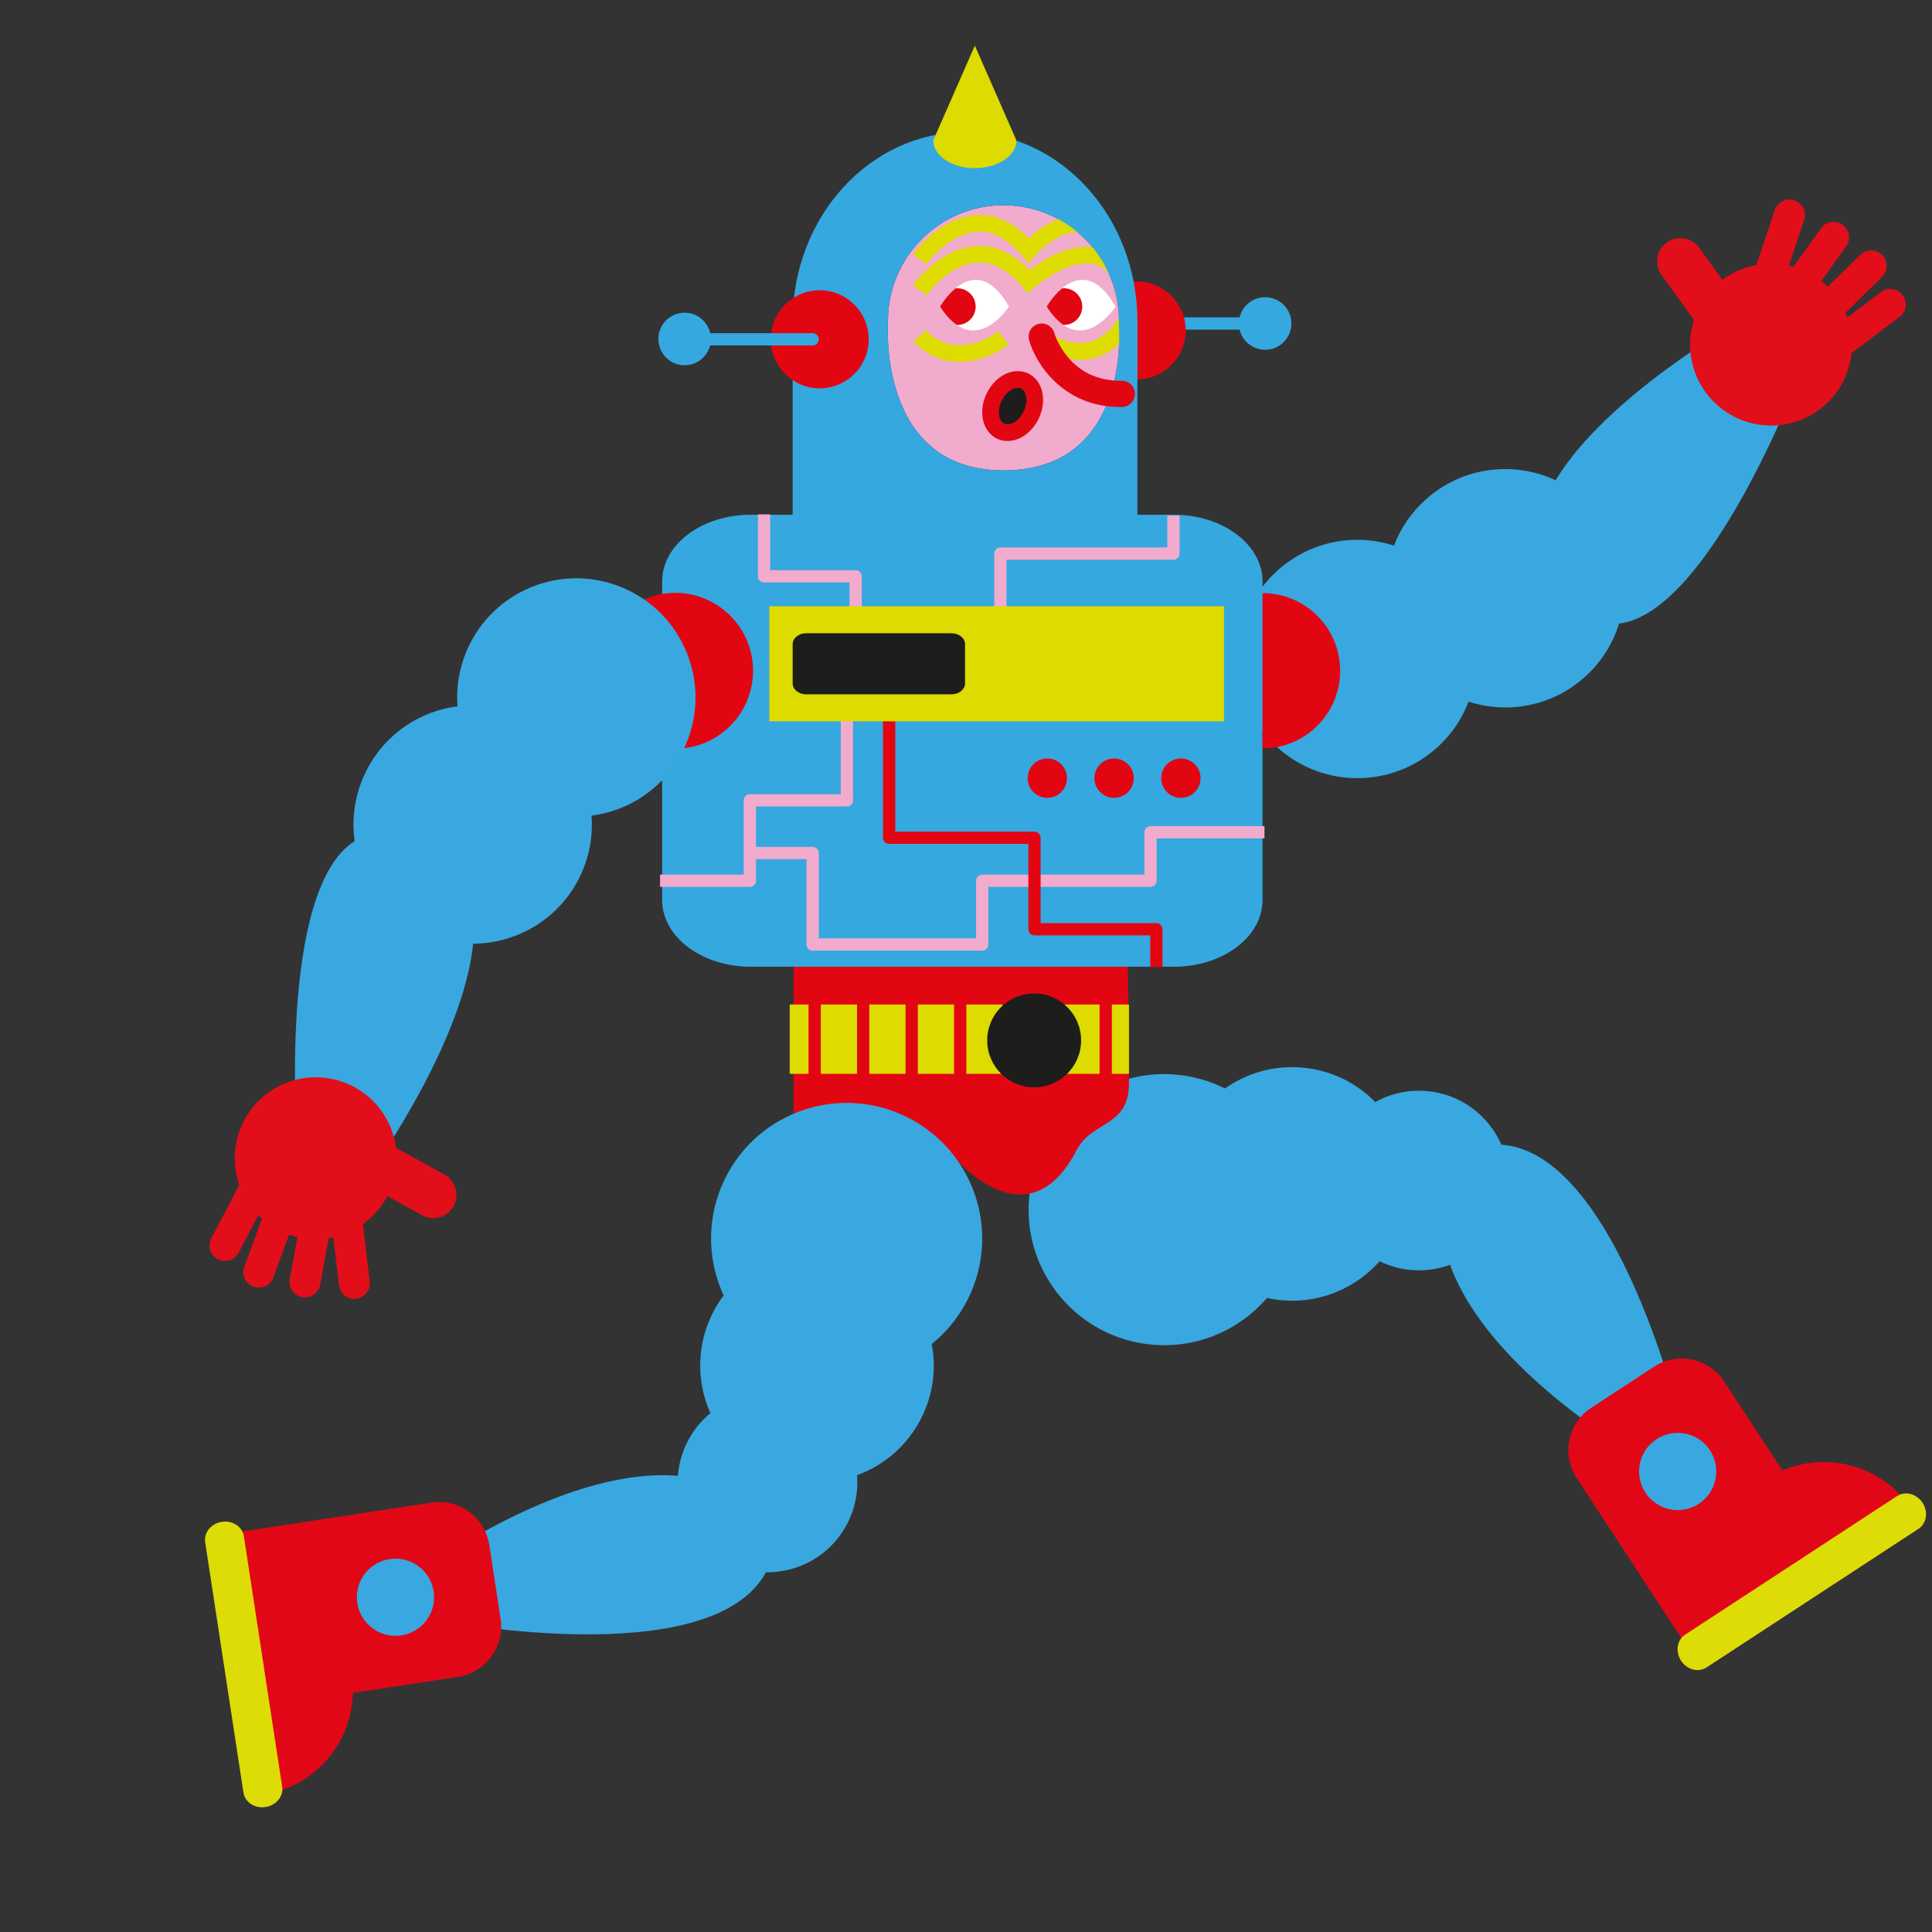<?xml version="1.0" encoding="utf-8"?>
<!-- Generator: Adobe Illustrator 16.0.0, SVG Export Plug-In . SVG Version: 6.00 Build 0)  -->
<!DOCTYPE svg PUBLIC "-//W3C//DTD SVG 1.1//EN" "http://www.w3.org/Graphics/SVG/1.1/DTD/svg11.dtd">
<svg version="1.1" id="Layer_1" xmlns="http://www.w3.org/2000/svg" xmlns:xlink="http://www.w3.org/1999/xlink" x="0px" y="0px"
	 width="283.46px" height="283.46px" viewBox="0 0 283.46 283.46" enable-background="new 0 0 283.46 283.46" xml:space="preserve">
<rect x="0" y="0" width="283.46" height="283.46" fill="#333333" stroke="none"/>
<g>
	<path fill="#39A8E0" d="M201.779,161.694c2.201-1.23,4.799-1.843,7.504-1.62c5.006,0.412,9.125,3.578,10.998,7.872
		c17.189,1.202,26.664,42.035,26.664,42.035l-7.643,3.11c-17.656-11.272-24.219-21.056-26.549-27.523
		c-1.746,0.644-3.654,0.931-5.641,0.769c-1.682-0.141-3.262-0.588-4.693-1.291c-3.467,3.914-8.658,6.198-14.26,5.735
		c-0.771-0.063-1.525-0.178-2.262-0.353c-4.016,4.671-10.137,7.413-16.736,6.869c-10.938-0.902-19.082-10.514-18.178-21.449
		c0.904-10.95,10.511-19.094,21.449-18.189c2.618,0.214,5.08,0.927,7.292,2.04c3.163-2.235,7.091-3.415,11.253-3.069
		C195.24,156.98,199.008,158.855,201.779,161.694z"/>
	<g>
		<path fill="#E20717" d="M280.523,221.497l-32.328,21.146l-16.867-25.79c-2.256-3.447-1.289-8.066,2.156-10.32l9.156-5.989
			c3.447-2.254,8.078-1.294,10.33,2.15l8.545,13.061C268.283,212.844,276.363,215.134,280.523,221.497z"/>
		<path fill="#DEDC06" d="M282.07,220.485c0.869,1.328,0.605,3.04-0.588,3.82l-31.104,20.343c-1.195,0.781-2.869,0.337-3.736-0.989
			l0,0c-0.869-1.327-0.604-3.037,0.59-3.819l31.104-20.342C279.529,218.715,281.203,219.158,282.07,220.485L282.07,220.485z"/>
		<circle fill="#39A8E0" cx="246.148" cy="215.892" r="5.664"/>
	</g>
</g>
<path fill="#39A8E0" d="M204.521,80.055c0.967-2.546,2.553-4.905,4.724-6.828c5.381-4.773,12.873-5.622,18.999-2.764
	c7.301-12.168,26.458-23.033,26.458-23.033s8.248,6.501,9.298,7.686c0,0-13.134,34.759-26.453,36.374
	c-0.914,2.957-2.622,5.706-5.102,7.905c-4.8,4.257-11.288,5.394-16.973,3.548c-0.966,2.545-2.553,4.903-4.723,6.827
	c-7.226,6.405-18.276,5.742-24.683-1.482s-5.743-18.278,1.481-24.684C192.35,79.346,198.838,78.208,204.521,80.055z"/>
<path fill="#E20E1A" d="M243.78,40.341l4.755,6.591c-1.53,4.777,0.092,10.195,4.389,13.279c5.333,3.826,12.756,2.605,16.582-2.728
	c1.244-1.737,1.945-3.693,2.154-5.676l7.055-5.332c0.999-0.755,1.198-2.184,0.44-3.184c-0.142-0.188-0.306-0.347-0.488-0.477
	c-0.786-0.567-1.881-0.582-2.694,0.035l-4.932,3.726c-0.081-0.229-0.177-0.453-0.272-0.679l5.357-5.268
	c0.896-0.879,0.905-2.317,0.028-3.215c-0.094-0.093-0.192-0.18-0.298-0.255c-0.881-0.633-2.117-0.557-2.915,0.228l-4.776,4.693
	c-0.301-0.292-0.618-0.572-0.955-0.836l3.657-5.099c0.731-1.021,0.498-2.439-0.522-3.17c-1.019-0.733-2.439-0.498-3.172,0.522
	l-4.049,5.645c-0.222-0.064-0.441-0.132-0.664-0.184l2.247-6.688c0.324-0.969-0.042-2.004-0.83-2.569
	c-0.18-0.13-0.381-0.234-0.603-0.308c-1.19-0.398-2.479,0.24-2.877,1.431l-2.705,8.054c-1.787,0.33-3.502,1.062-4.988,2.18
	l-3.396-4.707c-0.538-0.746-1.325-1.209-2.163-1.363c-0.876-0.156-1.816,0.029-2.596,0.592
	C243.021,36.686,242.679,38.814,243.78,40.341z"/>
<g>
	<path fill="#E20613" d="M165.359,134.713c0,0,0.284,16.871,0.284,24.229c0,6.447-5.446,5.482-7.647,9.746
		c-4.955,9.598-12.146,7.786-18.744,0.301c-2.784-3.159-22.823-2.946-22.823-2.946v-31.33H165.359z"/>
</g>
<g>
	<path fill="#35A8E0" d="M185.617,48.363h-15.248c-0.496,0-0.899-0.403-0.899-0.9s0.403-0.899,0.899-0.899h15.248
		c0.497,0,0.9,0.402,0.9,0.899S186.114,48.363,185.617,48.363z"/>
</g>
<g>
	<circle fill="#E20613" cx="166.777" cy="48.481" r="7.191"/>
</g>
<g>
	<path fill="#F1ABCC" d="M164.168,47.056c0-9.358-7.588-16.943-16.943-16.943c-9.356,0-16.942,7.586-16.942,16.943
		c0,0-1.736,21.959,16.942,21.959s16.943-20.976,16.943-20.976"/>
</g>
<g>
	<path fill="#FFFFFF" d="M137.919,44.981c0,0,5.058-8.83,10.116,0C148.035,44.981,142.977,52.856,137.919,44.981z"/>
</g>
<g>
	<path fill="none" d="M137.767,44.981c0,0,5.057-8.829,10.116,0C147.883,44.981,142.824,52.856,137.767,44.981z"/>
</g>
<path fill="#E20613" d="M140.454,42.29c-0.098,0-0.191,0.019-0.288,0.029c-1.377,1.147-2.247,2.662-2.247,2.662
	c0.819,1.274,1.637,2.132,2.434,2.681c0.035,0.002,0.066,0.011,0.1,0.011c1.487,0,2.693-1.205,2.693-2.691
	S141.94,42.29,140.454,42.29z"/>
<g>
	<path fill="#FFFFFF" d="M153.561,44.981c0,0,5.058-8.83,10.116,0C163.677,44.981,158.618,52.856,153.561,44.981z"/>
</g>
<path fill="#E20613" d="M156.095,42.29c-0.099,0-0.19,0.019-0.287,0.029c-1.378,1.147-2.247,2.662-2.247,2.662
	c0.818,1.274,1.637,2.132,2.435,2.681c0.034,0.002,0.065,0.011,0.1,0.011c1.486,0,2.692-1.205,2.692-2.691
	S157.581,42.29,156.095,42.29z"/>
<g>
	<g>
		<path fill="#DDDB00" d="M135.941,43.298l-1.997-1.415c0.16-0.226,3.988-5.555,9.395-5.792c2.732-0.129,5.324,1.062,7.705,3.523
			c1.724-1.306,5.525-3.771,9.205-3.369c2.006,0.219,3.672,1.229,4.953,2.998l-1.984,1.434c-0.868-1.203-1.929-1.856-3.233-1.999
			c-3.145-0.347-7.026,2.429-8.257,3.526l-0.936,0.835l-0.812-0.957c-2.08-2.45-4.273-3.647-6.523-3.548
			C139.255,38.713,135.975,43.252,135.941,43.298z"/>
	</g>
</g>
<g>
	<g>
		<path fill="#DDDB00" d="M135.941,38.754l-1.997-1.414c0.16-0.227,3.988-5.555,9.395-5.793c2.697-0.129,5.252,1.03,7.607,3.423
			c1.399-1.31,4.151-3.454,7.156-3.316c1.986,0.085,3.699,1.105,5.096,3.033l-1.985,1.435c-0.946-1.309-1.997-1.971-3.214-2.023
			c-2.523-0.083-5.302,2.453-6.158,3.447l-0.935,1.084l-0.926-1.091c-2.081-2.451-4.273-3.646-6.523-3.549
			C139.255,34.169,135.975,38.708,135.941,38.754z"/>
	</g>
</g>
<g>
	<g>
		<path fill="#DDDB00" d="M140.751,53.096c-2.236,0-4.603-0.776-6.698-2.989l1.778-1.682c4.548,4.807,10.393,0.365,10.639,0.173
			l1.506,1.928C146.447,51.728,143.718,53.096,140.751,53.096z"/>
	</g>
</g>
<g>
	<g>
		<path fill="#DDDB00" d="M158.438,52.791c-2.167,0-4.47-0.844-6.872-2.521l1.401-2.006c2.534,1.769,4.833,2.413,6.838,1.915
			c2.731-0.681,4.069-3.245,4.084-3.271l2.178,1.114c-0.073,0.146-1.87,3.586-5.671,4.531
			C159.758,52.712,159.105,52.791,158.438,52.791z"/>
	</g>
</g>
<g>
	<path fill="#35A8E0" d="M141.589,19.386c-13.968,0-25.292,12.415-25.292,27.729v30.656h50.584V47.115
		C166.881,31.801,155.556,19.386,141.589,19.386z M147.225,69.015c-18.68,0-16.944-21.959-16.944-21.959
		c0-9.358,7.586-16.943,16.944-16.943c9.355,0,16.943,7.586,16.943,16.943v0.983C164.168,48.041,165.902,69.015,147.225,69.015z"/>
</g>
<g>
	<circle fill="#E20613" cx="120.264" cy="49.781" r="7.191"/>
</g>
<g>
	<g>
		<path fill="#E20613" d="M164.342,59.712c-8.381,0-12.398-6.389-13.355-9.805c-0.287-1.022,0.309-2.084,1.334-2.372
			c1.02-0.286,2.079,0.308,2.369,1.326c0.091,0.312,2.182,7.129,9.871,7.001c0.014,0,0.023,0,0.033,0c1.05,0,1.907,0.84,1.925,1.891
			c0.018,1.062-0.828,1.938-1.892,1.958C164.533,59.711,164.438,59.712,164.342,59.712z"/>
	</g>
</g>
<g>
	<path fill="#35A8E0" d="M119.233,50.68h-15.248c-0.497,0-0.9-0.402-0.9-0.899s0.403-0.899,0.9-0.899h15.248
		c0.497,0,0.899,0.402,0.899,0.899S119.73,50.68,119.233,50.68z"/>
</g>
<g>
	<circle fill="#35A8E0" cx="100.446" cy="49.733" r="3.855"/>
</g>
<g>
	<circle fill="#35A8E0" cx="185.619" cy="47.463" r="3.855"/>
</g>
<g>
	
		<ellipse transform="matrix(0.432 -0.902 0.902 0.432 30.603 167.772)" fill="#1D1D1B" cx="148.58" cy="59.575" rx="4.081" ry="3.015"/>
</g>
<g>
	<path fill="#E20613" d="M147.818,64.706c-0.541,0-1.061-0.117-1.539-0.347c-1.069-0.514-1.826-1.561-2.078-2.873
		c-0.229-1.196-0.033-2.525,0.553-3.743c0.96-2.001,2.758-3.294,4.578-3.294c0.542,0,1.061,0.116,1.539,0.347
		c1.07,0.514,1.827,1.562,2.076,2.874c0.229,1.198,0.033,2.526-0.55,3.744C151.436,63.413,149.64,64.706,147.818,64.706z
		 M149.332,56.896c-0.702,0-1.744,0.597-2.373,1.906c-0.354,0.736-0.482,1.549-0.354,2.225c0.061,0.318,0.236,0.889,0.733,1.128
		c0.146,0.069,0.307,0.105,0.479,0.105c0.703,0,1.744-0.597,2.371-1.907c0.354-0.737,0.486-1.548,0.354-2.224
		c-0.06-0.318-0.237-0.89-0.731-1.128C149.666,56.932,149.505,56.896,149.332,56.896z"/>
</g>
<g>
	<path fill="#35A8E0" d="M185.238,132.047c0,5.405-5.818,9.788-12.988,9.788h-62.113c-7.173,0-12.988-4.383-12.988-9.788V85.311
		c0-5.405,5.814-9.787,12.988-9.787h62.113c7.17,0,12.988,4.383,12.988,9.787V132.047z"/>
</g>
<g>
	<path fill="#E20613" d="M185.238,87.024c6.288,0,11.389,5.1,11.389,11.391s-5.101,11.391-11.389,11.391V87.024z"/>
</g>
<g>
	<circle fill="#E20613" cx="153.66" cy="114.172" r="2.888"/>
</g>
<g>
	<circle fill="#E20613" cx="163.457" cy="114.172" r="2.888"/>
</g>
<g>
	<circle fill="#E20613" cx="173.258" cy="114.172" r="2.888"/>
</g>
<g>
	<path fill="none" d="M185.238,132.047c0,5.405-5.818,9.788-12.988,9.788h-62.113c-7.173,0-12.988-4.383-12.988-9.788V85.311
		c0-5.405,5.814-9.787,12.988-9.787h62.113c7.17,0,12.988,4.383,12.988,9.787V132.047z"/>
</g>
<g>
	<path fill="#F1ABCC" d="M110.016,130.122H96.842v-1.8h12.274v-10.898c0-0.496,0.402-0.899,0.899-0.899h13.34v-14.764h1.799v15.663
		c0,0.497-0.403,0.9-0.9,0.9h-13.339v10.898C110.916,129.719,110.513,130.122,110.016,130.122z"/>
</g>
<g>
	<path fill="#F1ABCC" d="M147.675,94.032h-1.8V81.218c0-0.497,0.403-0.899,0.9-0.899h24.492v-4.666h1.8v5.565
		c0,0.496-0.403,0.899-0.899,0.899h-24.493V94.032z"/>
</g>
<g>
	<path fill="#F1ABCC" d="M144.109,139.479h-24.876c-0.497,0-0.9-0.402-0.9-0.899v-12.524h-8.317v-1.8h9.217
		c0.497,0,0.899,0.403,0.899,0.899v12.525h23.076v-8.457c0-0.497,0.403-0.9,0.9-0.9h23.793v-6.22c0-0.496,0.402-0.899,0.899-0.899
		h16.722v1.8h-15.822v6.22c0,0.496-0.402,0.899-0.899,0.899h-23.793v8.457C145.009,139.076,144.605,139.479,144.109,139.479z"/>
</g>
<g>
	<path fill="#F1ABCC" d="M126.443,92.201h-1.799v-6.745h-12.545c-0.497,0-0.899-0.402-0.899-0.899V75.47h1.799v8.187h12.545
		c0.497,0,0.899,0.403,0.899,0.9V92.201z"/>
</g>
<g>
	<path fill="#E20613" d="M170.559,141.886h-1.799v-4.645h-16.982c-0.496,0-0.899-0.403-0.899-0.899v-12.526h-20.423
		c-0.497,0-0.9-0.402-0.9-0.899V104h1.8v18.017h20.422c0.497,0,0.9,0.402,0.9,0.899v12.525h16.981c0.497,0,0.899,0.403,0.899,0.9
		V141.886z"/>
</g>
<g>
	<rect x="112.874" y="88.947" fill="#DDDB00" width="66.709" height="16.884"/>
</g>
<g>
	<path fill="#DDDB00" d="M149.131,20.601c0,2.246-2.731,4.068-6.102,4.068c-3.37,0-6.103-1.822-6.103-4.068l6.103-13.912
		L149.131,20.601z"/>
</g>
<g>
	<rect x="115.868" y="147.379" fill="none" width="57.298" height="10.172"/>
</g>
<g>
	<rect x="115.868" y="147.379" fill="#DDDB00" width="49.775" height="10.172"/>
</g>
<g>
	<rect x="115.868" y="147.379" fill="none" width="57.298" height="10.172"/>
</g>
<g>
	<rect x="118.627" y="144.117" fill="#E20613" width="1.799" height="17.696"/>
</g>
<g>
	<rect x="115.868" y="147.379" fill="none" width="57.298" height="10.172"/>
</g>
<g>
	<rect x="125.744" y="144.117" fill="#E20613" width="1.799" height="17.696"/>
</g>
<g>
	<rect x="115.868" y="147.379" fill="none" width="57.298" height="10.172"/>
</g>
<g>
	<rect x="132.861" y="144.117" fill="#E20613" width="1.8" height="17.696"/>
</g>
<g>
	<rect x="115.868" y="147.379" fill="none" width="57.298" height="10.172"/>
</g>
<g>
	<rect x="139.978" y="144.117" fill="#E20613" width="1.8" height="17.696"/>
</g>
<g>
	<rect x="115.868" y="147.379" fill="none" width="57.298" height="10.172"/>
</g>
<g>
	<rect x="147.094" y="144.117" fill="#E20613" width="1.8" height="17.696"/>
</g>
<g>
	<rect x="115.868" y="147.379" fill="none" width="57.298" height="10.172"/>
</g>
<g>
	<rect x="154.213" y="144.117" fill="#E20613" width="1.8" height="17.696"/>
</g>
<g>
	<rect x="115.868" y="147.379" fill="none" width="57.298" height="10.172"/>
</g>
<g>
	<rect x="161.328" y="144.117" fill="#E20613" width="1.799" height="17.696"/>
</g>
<g>
	<rect x="115.868" y="147.379" fill="none" width="57.298" height="10.172"/>
</g>
<g>
	<circle fill="#1D1D1B" cx="151.73" cy="152.644" r="6.888"/>
</g>
<g>
	<path fill="#1D1D1B" d="M141.589,100.255c0,0.893-0.882,1.616-1.968,1.616h-21.354c-1.087,0-1.969-0.724-1.969-1.616v-5.733
		c0-0.892,0.882-1.613,1.969-1.613h21.354c1.086,0,1.968,0.723,1.968,1.613V100.255z"/>
</g>
<g>
	<circle fill="#E20613" cx="99.054" cy="98.415" r="11.433"/>
</g>
<path fill="#39A8E0" d="M86.788,119.667c0.212,2.715-0.217,5.525-1.361,8.19c-2.832,6.611-9.248,10.574-16.008,10.601
	c-1.416,14.119-14.112,32.114-14.112,32.114s-10.233-2.364-11.688-2.987c0,0-2.938-37.042,8.42-44.181
	c-0.433-3.064-0.06-6.279,1.246-9.325c2.527-5.897,7.91-9.692,13.839-10.446c-0.211-2.714,0.22-5.523,1.361-8.189
	c3.806-8.875,14.084-12.987,22.959-9.183s12.989,14.085,9.184,22.96C98.101,115.12,92.716,118.916,86.788,119.667z"/>
<path fill="#E20E1A" d="M65.215,172.329l-7.111-3.934c-0.653-4.975-4.43-9.185-9.631-10.142c-6.455-1.188-12.649,3.083-13.836,9.538
	c-0.386,2.102-0.186,4.17,0.471,6.052L31,181.674c-0.582,1.11-0.154,2.486,0.958,3.069c0.208,0.108,0.425,0.183,0.645,0.222
	c0.953,0.178,1.949-0.275,2.423-1.179l2.873-5.473c0.171,0.171,0.354,0.333,0.535,0.498l-2.599,7.048
	c-0.436,1.179,0.168,2.483,1.345,2.92c0.125,0.046,0.251,0.08,0.378,0.104c1.067,0.197,2.153-0.397,2.54-1.449l2.319-6.281
	c0.396,0.137,0.803,0.254,1.22,0.351l-1.134,6.172c-0.226,1.233,0.59,2.417,1.824,2.644c1.235,0.229,2.419-0.59,2.646-1.823
	l1.257-6.833c0.228-0.037,0.456-0.068,0.68-0.117l0.819,7.008c0.119,1.017,0.891,1.795,1.846,1.971
	c0.218,0.041,0.444,0.05,0.677,0.021c1.246-0.146,2.138-1.273,1.992-2.521l-0.987-8.438c1.476-1.061,2.715-2.453,3.583-4.099
	l5.078,2.81c0.804,0.446,1.713,0.53,2.536,0.311c0.86-0.232,1.631-0.8,2.096-1.642C67.46,175.313,66.863,173.24,65.215,172.329z"/>
<g>
	<path fill="#39A8E0" d="M125.739,216.435c0.207,2.514-0.312,5.131-1.636,7.501c-2.451,4.385-7.039,6.82-11.723,6.745
		c-8.221,15.144-49.306,6.837-49.306,6.837l0.336-8.243c17.578-11.395,29.202-13.311,36.054-12.749
		c0.138-1.856,0.667-3.712,1.639-5.452c0.825-1.472,1.887-2.725,3.121-3.736c-2.126-4.777-2.051-10.449,0.692-15.354
		c0.378-0.676,0.793-1.314,1.258-1.912c-2.585-5.59-2.543-12.297,0.688-18.077c5.355-9.579,17.479-13.006,27.056-7.65
		c9.589,5.363,13.018,17.481,7.66,27.061c-1.28,2.294-2.949,4.238-4.879,5.79c0.723,3.805,0.167,7.869-1.873,11.513
		C132.74,212.439,129.471,215.09,125.739,216.435z"/>
	<g>
		<path fill="#E20717" d="M38.672,263.301l-5.839-38.187l30.462-4.656c4.071-0.624,7.874,2.171,8.497,6.241l1.654,10.815
			c0.623,4.071-2.17,7.887-6.24,8.509l-15.427,2.361C51.621,255.75,46.188,262.152,38.672,263.301z"/>
		<path fill="#DEDC06" d="M38.952,265.127c-1.568,0.241-3.018-0.708-3.232-2.118l-5.618-36.738c-0.215-1.411,0.883-2.751,2.449-2.99
			l0,0c1.568-0.24,3.014,0.711,3.231,2.12l5.616,36.739C41.616,263.55,40.52,264.889,38.952,265.127L38.952,265.127z"/>
		<circle fill="#39A8E0" cx="58.024" cy="234.343" r="5.663"/>
	</g>
</g>
</svg>
